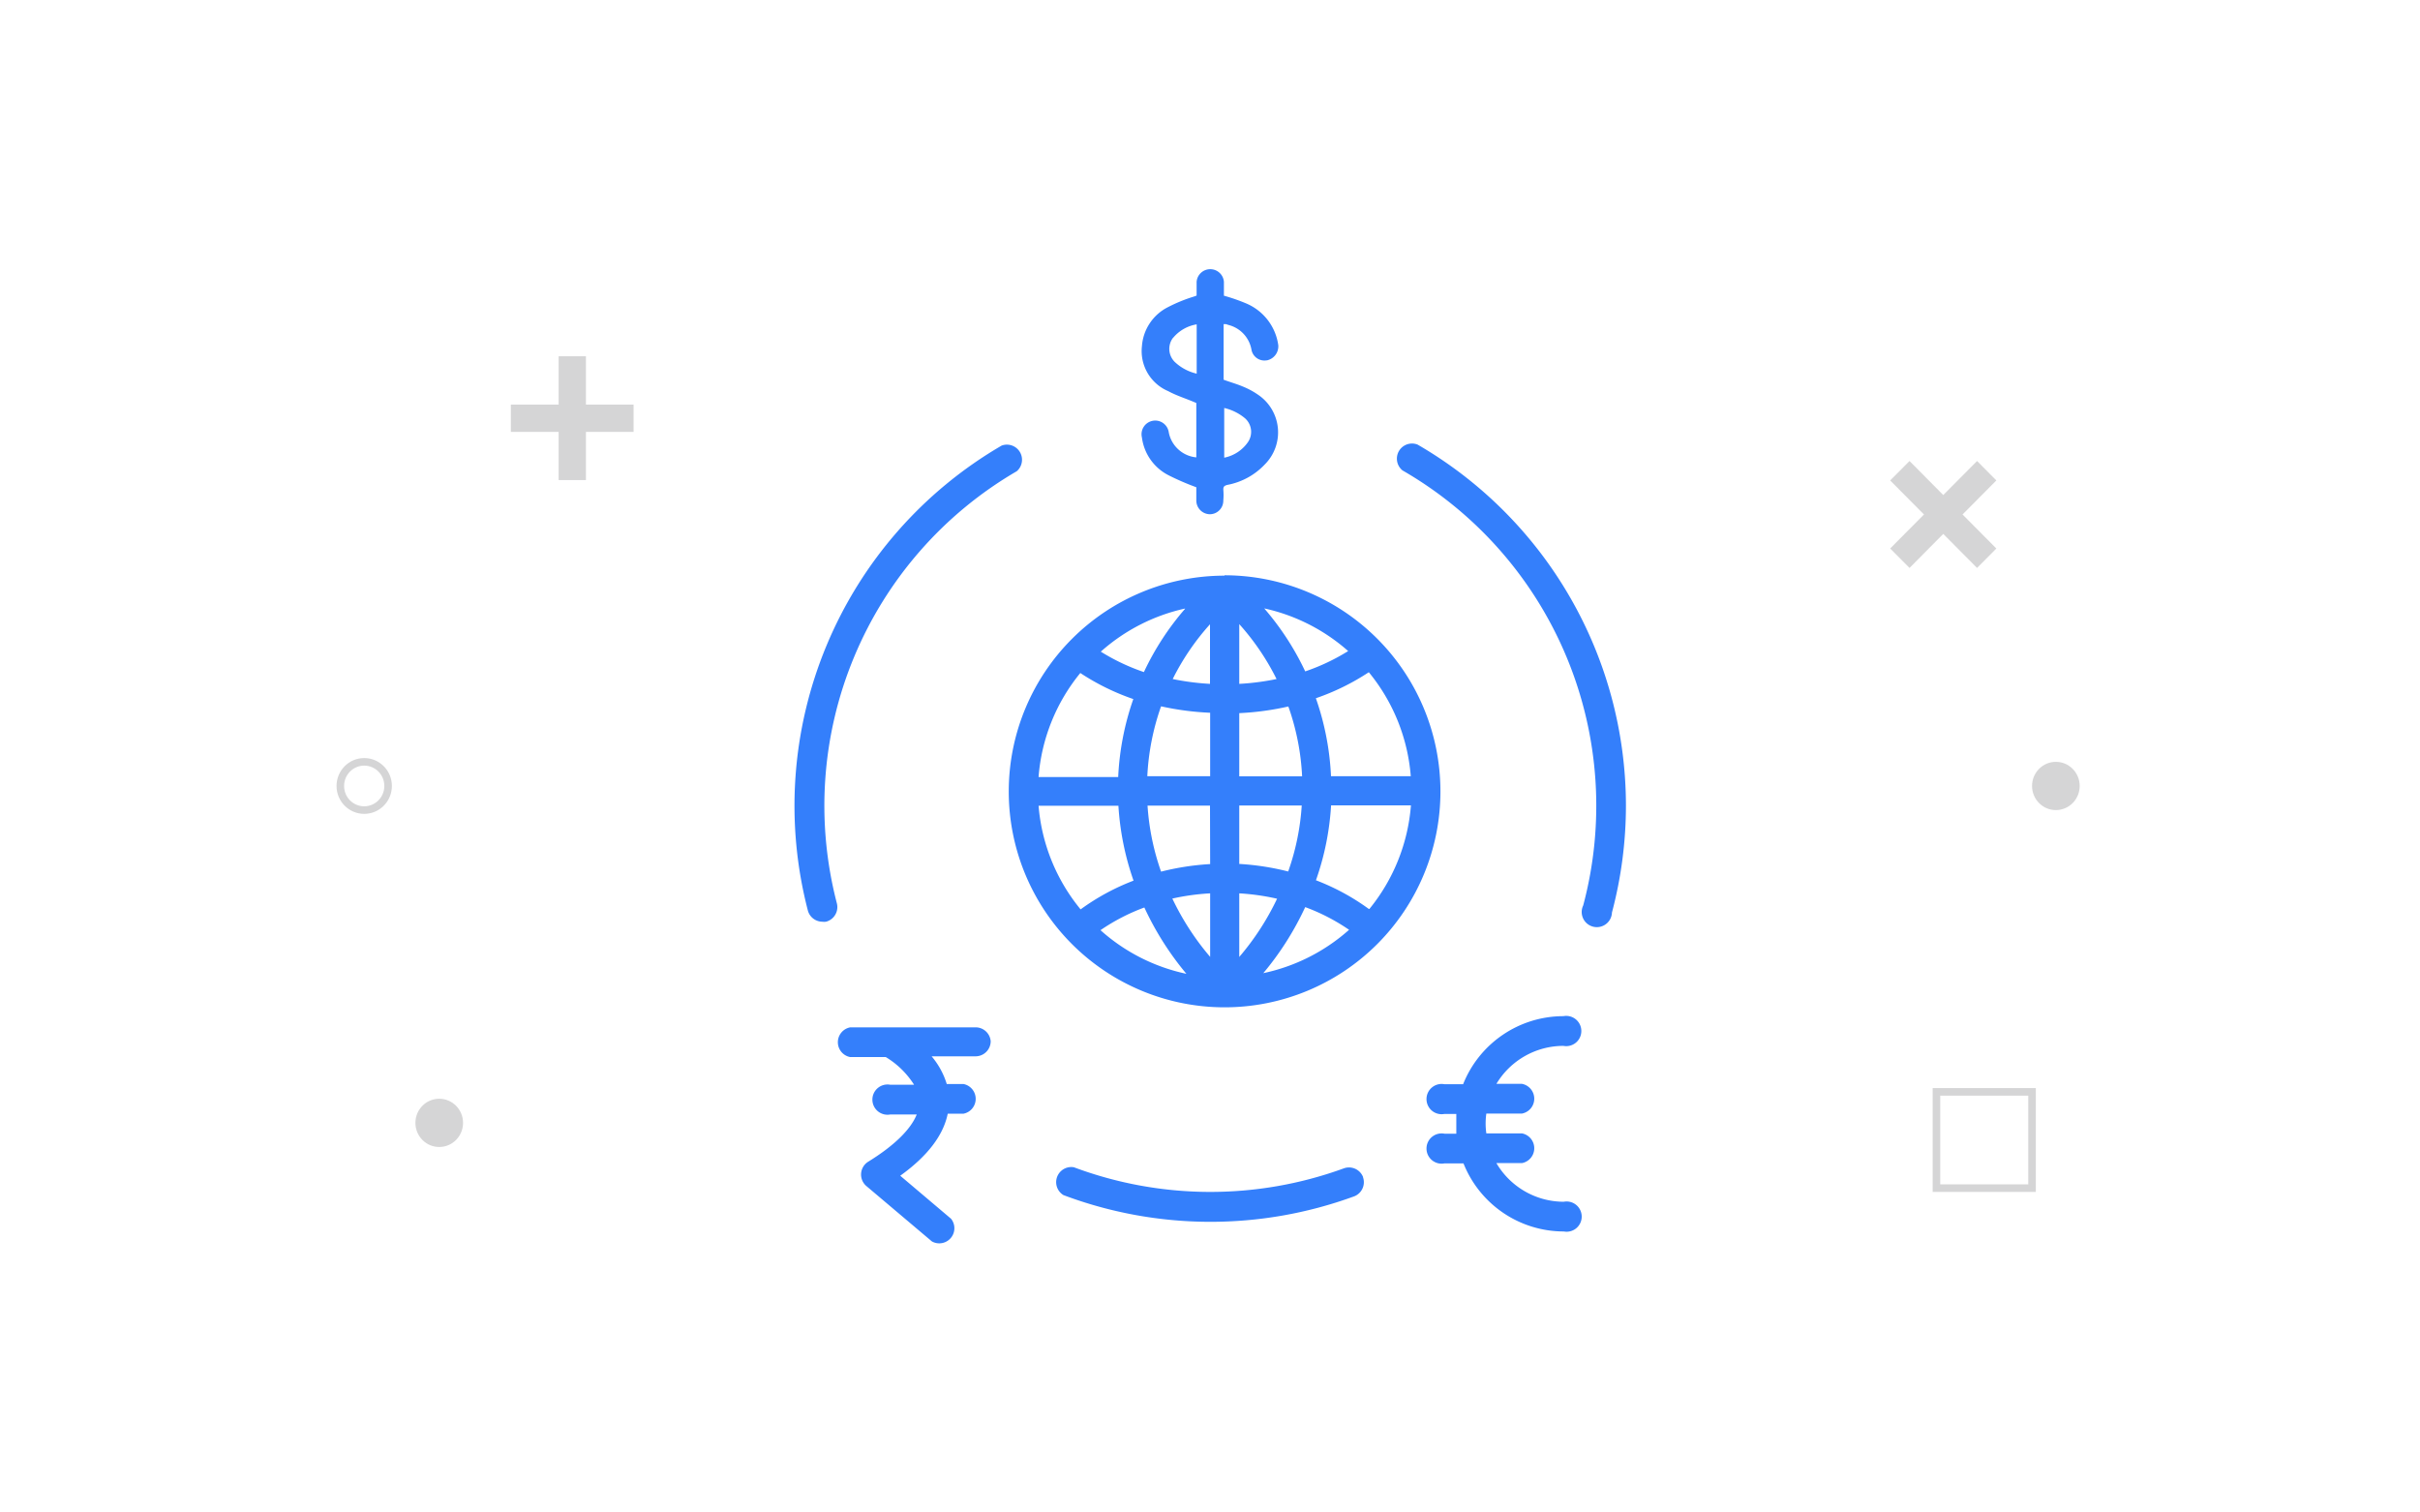<svg xmlns="http://www.w3.org/2000/svg" viewBox="0 0 320 200"><title>item-2</title><ellipse cx="48.16" cy="103.93" rx="3.16" ry="3.19" fill="none" stroke="#d5d5d6" stroke-miterlimit="10"/><rect x="256.06" y="144.38" width="12.64" height="12.73" fill="none" stroke="#d5d5d6" stroke-miterlimit="10"/><ellipse cx="271.85" cy="103.93" rx="3.15" ry="3.19" fill="#d5d5d6"/><ellipse cx="58.08" cy="148.48" rx="3.15" ry="3.19" fill="#d5d5d6"/><polygon points="261.43 75.1 263.98 72.53 259.51 68.03 263.98 63.53 261.43 60.96 256.96 65.46 252.5 60.96 249.94 63.53 254.41 68.03 249.94 72.53 252.5 75.1 256.96 70.6 261.43 75.1" fill="#d5d5d6" fill-rule="evenodd"/><polygon points="77.48 47.11 73.87 47.11 73.87 53.5 67.55 53.5 67.55 57.11 73.87 57.11 73.87 63.48 77.48 63.48 77.48 57.11 83.78 57.11 83.78 53.5 77.48 53.5 77.48 47.11" fill="#d5d5d6" fill-rule="evenodd"/><path d="M154.47,51.72c1.16.63,2.43,1,3.72,1.57v7.19a4.1,4.1,0,0,1-3.64-3.3,1.81,1.81,0,1,0-3.55.68,6.54,6.54,0,0,0,3.55,5,33.62,33.62,0,0,0,3.64,1.57v1.79A1.82,1.82,0,0,0,160,68a1.79,1.79,0,0,0,1.76-1.81,8.25,8.25,0,0,0,0-1.46c0-.39.13-.5.53-.61a9.11,9.11,0,0,0,4.95-2.7,6,6,0,0,0-.88-9.22,10.31,10.31,0,0,0-2-1.08c-.85-.36-1.76-.61-2.56-.91V42.85a.64.64,0,0,0,.27,0l.41.13a4.1,4.1,0,0,1,3,3.24,1.74,1.74,0,0,0,2,1.43h.06a1.9,1.9,0,0,0,1.49-2,7.05,7.05,0,0,0-4.3-5.55,24.54,24.54,0,0,0-2.89-1V37.27a1.81,1.81,0,0,0-3.61,0h0v1.81a3.14,3.14,0,0,1-.44.16,20.66,20.66,0,0,0-3.36,1.38A6.28,6.28,0,0,0,151,45.77,5.75,5.75,0,0,0,154.47,51.72Zm7.37,2.22a6.6,6.6,0,0,1,2.8,1.38,2.4,2.4,0,0,1,.38,3.14,5,5,0,0,1-3.14,2.06v-6.6ZM155.1,44.7a5.14,5.14,0,0,1,3.14-1.81v6.52a6.28,6.28,0,0,1-2.92-1.57,2.43,2.43,0,0,1-.22-3.16Zm6.83,31.42h0a28.54,28.54,0,1,0,28.54,28.54v-.06a28.58,28.58,0,0,0-28.54-28.53Zm-5.25,4.41a36.23,36.23,0,0,0-5.42,8.34,27.49,27.49,0,0,1-5.7-2.7,24.74,24.74,0,0,1,11.14-5.7ZM142.86,89a31,31,0,0,0,7,3.44,36.23,36.23,0,0,0-2,10.31H137.33a24.7,24.7,0,0,1,5.55-13.79Zm-5.53,17.55h10.56a36.51,36.51,0,0,0,2,9.9,30,30,0,0,0-7,3.8A24.7,24.7,0,0,1,137.33,106.53ZM145.52,123a26.33,26.33,0,0,1,5.8-3,39.49,39.49,0,0,0,5.56,8.77A24.73,24.73,0,0,1,145.52,123Zm14.5,3.53a35,35,0,0,1-5-7.71,30.54,30.54,0,0,1,5-.69v8.4Zm0-12.27a34.34,34.34,0,0,0-6.49,1,32.57,32.57,0,0,1-1.79-8.73H160Zm0-11.62h-8.31a32.36,32.36,0,0,1,1.82-9.24,37.29,37.29,0,0,0,6.49.85v8.39Zm0-12.21a33.56,33.56,0,0,1-4.95-.64A32.33,32.33,0,0,1,160,82.55v7.92Zm26.53,12.21H176a36.13,36.13,0,0,0-2-10.31,31,31,0,0,0,7-3.44,24.7,24.7,0,0,1,5.55,13.76Zm-8.26-16.56a27.54,27.54,0,0,1-5.7,2.7,36.34,36.34,0,0,0-5.42-8.33A24.74,24.74,0,0,1,178.29,86.11Zm-14.42-3.55a32.47,32.47,0,0,1,4.93,7.26,33.32,33.32,0,0,1-4.93.64v-7.9Zm0,11.77a37,37,0,0,0,6.49-.88,32.2,32.2,0,0,1,1.82,9.24h-8.31V94.33Zm0,12.21h8.26a32.19,32.19,0,0,1-1.79,8.73,34.37,34.37,0,0,0-6.47-1Zm0,11.62a30.57,30.57,0,0,1,5,.71,34.83,34.83,0,0,1-5,7.7Zm3.14,10.6a39.27,39.27,0,0,0,5.58-8.78,26.39,26.39,0,0,1,5.8,3,24.73,24.73,0,0,1-11.33,5.73Zm14-8.53a30.08,30.08,0,0,0-7-3.8,36.13,36.13,0,0,0,2-9.9h10.56a24.71,24.71,0,0,1-5.48,13.68Zm16.86,23.12h3.38a2,2,0,0,1,0,3.93h-4.71a9.35,9.35,0,0,0,0,2.62h4.71a2,2,0,0,1,0,3.93h-3.38a10.34,10.34,0,0,0,8.91,5.11,2,2,0,1,1,0,3.93,14.28,14.28,0,0,1-13.26-9H191a2,2,0,1,1,0-3.93h1.57V147.3H191a2,2,0,1,1,0-3.93h2.47a14.28,14.28,0,0,1,13.26-9,2,2,0,1,1,0,3.93A10.34,10.34,0,0,0,197.85,143.36ZM131,137.68a2,2,0,0,1-2,2h-5.81a10.34,10.34,0,0,1,2,3.66h2.2a2,2,0,0,1,0,3.93h-2.07c-.58,2.84-2.65,5.59-6.28,8.2l6.72,5.69a2,2,0,0,1-2.53,3l-8.72-7.37a2,2,0,0,1,.24-3.14c3.5-2.15,5.69-4.32,6.47-6.28h-3.49a2,2,0,1,1,0-3.93h3.14a11.37,11.37,0,0,0-3.74-3.66h-4.71a2,2,0,0,1,0-3.93h16.49A2,2,0,0,1,131,137.68Zm-21.77-15.8a1.93,1.93,0,0,1-.5,0,2,2,0,0,1-1.9-1.46,55.11,55.11,0,0,1,25.62-61.5,2,2,0,0,1,2,3.39h0a51.18,51.18,0,0,0-23.8,57.1,2,2,0,0,1-1.32,2.44Zm71,33.78a2,2,0,0,1-1.15,2.53h0a55.25,55.25,0,0,1-38.46-.16,2,2,0,0,1,1.38-3.68,51.56,51.56,0,0,0,35.71.14,2,2,0,0,1,2.53,1.15ZM215,106.53a55.22,55.22,0,0,1-1.85,14.14,2,2,0,1,1-3.8-.94h0A51.18,51.18,0,0,0,185.45,62.2a2,2,0,0,1,2-3.41A55.22,55.22,0,0,1,215,106.53Z" fill="#347ffb"/></svg>